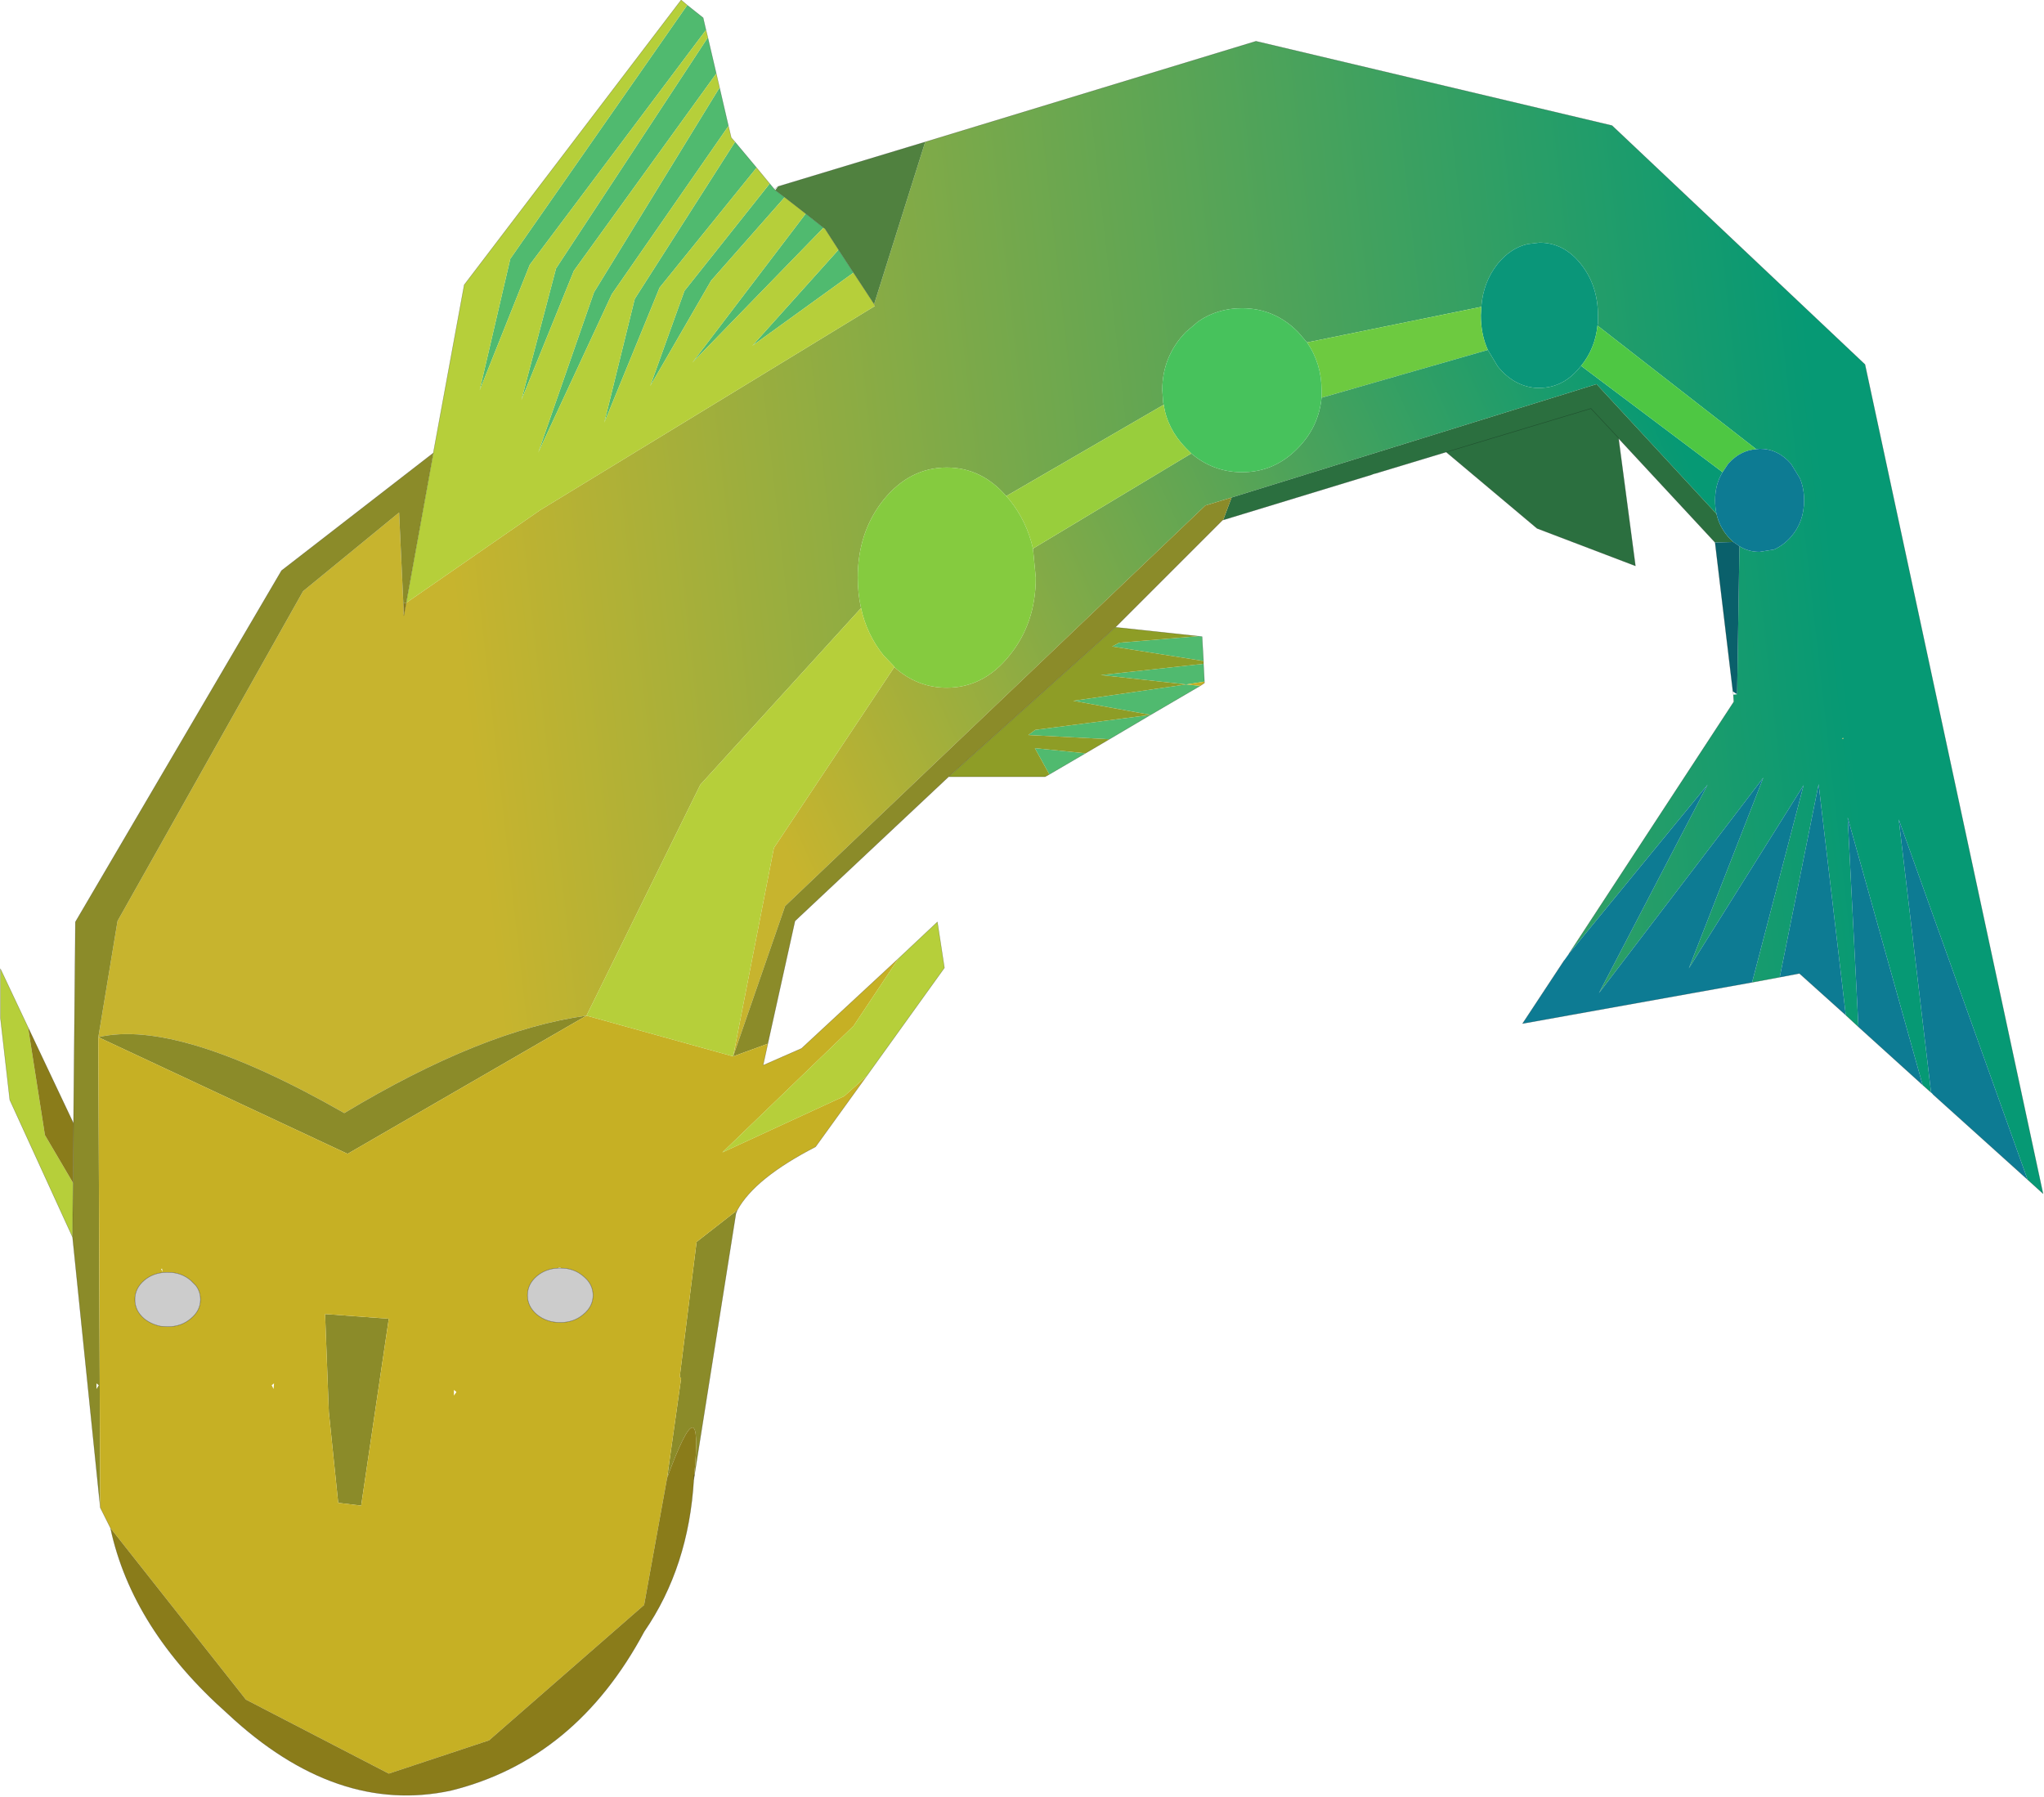 <svg viewBox="0 0 48.211 42.378" xmlns="http://www.w3.org/2000/svg" xmlns:xlink="http://www.w3.org/1999/xlink"><use transform="translate(.01) scale(.221)" width="218" height="191.6" xlink:href="#a"/><defs><linearGradient id="b" x1="-819.2" x2="819.2" gradientTransform="matrix(-.089 .01 -.009 -.08 14.1 -24.05)" gradientUnits="userSpaceOnUse"><stop stop-color="#069974" offset="0"/><stop stop-color="#c7b42e" offset="1"/></linearGradient><linearGradient id="c" x1="-819.2" x2="819.2" gradientTransform="matrix(-.059 .025 -.009 -.02 21.35 -29.45)" gradientUnits="userSpaceOnUse"><stop stop-color="#069974" offset="0"/><stop stop-color="#c7b42e" offset="1"/></linearGradient><g id="a"><path d="m61.45-61.05.05-.25v-.85q0-3.2-1.85-5.5-1.8-2.25-4.4-2.25l-1.25.15q-1.8.4-3.2 2.1-1.55 1.95-1.75 4.6l-18.6 3.8-.95-1.1q-2.5-2.55-6-2.55-2.6 0-4.65 1.4l-1.35 1.15q-2.5 2.6-2.5 6.2l.1 1.35.05.2-16.8 9.75Q-4.3-45.9-8-45.9q-3.95 0-6.75 3.45-2.75 3.45-2.75 8.3 0 1.7.35 3.25L-34.3-12.05-46.45 12.6Q-57.6 14.15-72.3 23-90 12.9-98.55 14.9l2.05-12.4 19.8-35.2 10.25-8.4.45 9.7.05 1.3.25-1.35 14.3-9.9 35.75-21.8-.1-.2 5.45-17.3L25-91.4l38 9 27 25.5 8.9 41.45L109 31.6l-1.65-1.5L93.6-8.35l3.45 29.15-.9-.8-8-28.55L89.3 13.8l-1.35-1.25-2.9-24.65L80.9 8.5l-2.95.55L83.45-12 71.2 7.55l7.95-20.35-17.55 23 11.6-22.25L58.4 6 76-20.9l-.05-.75.4-.05.25-15.8q.95.6 2.15.6l1.55-.25q1-.45 1.8-1.35 1.4-1.6 1.4-3.9 0-1.3-.45-2.35l-.95-1.55q-1.4-1.6-3.35-1.6l-.35.05-16.95-13.2m26.25 44.1-.05-.1-.1.1h.15" fill="url(#b)" fill-rule="evenodd" transform="translate(109 95.8)"/><path d="M49.05-63.05q.2-2.65 1.75-4.6 1.4-1.7 3.2-2.1l1.25-.15q2.6 0 4.4 2.25 1.85 2.3 1.85 5.5v.85l-.05.25q-.25 2.45-1.75 4.3l-.05.05q-1.8 2.3-4.4 2.3h-.4q-2.35-.2-4.05-2.3l-1.05-1.75Q49-60.1 49-62.15l.05-.9" fill="#0a9679" fill-rule="evenodd" transform="translate(109 95.8)"/><path d="m30.45-59.25 18.6-3.8-.05.9q0 2.05.75 3.7L32-53.35v-.8q0-2.85-1.55-5.1" fill="#6dca40" fill-rule="evenodd" transform="translate(109 95.8)"/><path d="m49.75-58.45 1.05 1.75q1.7 2.1 4.05 2.3h.4q2.6 0 4.4-2.3l.05-.05L74.8-45.4q-.8 1.3-.8 3 0 .75.15 1.45L61.35-54.8 22.4-42.7l-2.8.85L-25.25.9l-5.55 16.05 4.35-22.25 12.85-19.3q2.45 2.2 5.6 2.2 3.95 0 6.7-3.45 2.8-3.45 2.8-8.3l-.3-3.1L18.1-47.4q2.3 1.95 5.3 2h.1q3.5 0 6-2.6 2.2-2.25 2.5-5.35l17.75-5.1" fill="url(#c)" fill-rule="evenodd" transform="translate(109 95.8)"/><path d="m61.45-61.05 16.95 13.2q-1.7.1-3 1.55l-.6.9-15.1-11.35q1.5-1.85 1.75-4.3" fill="#4ec743" fill-rule="evenodd" transform="translate(109 95.8)"/><path d="m15.15-52.6-.05-.2-.1-1.35q0-3.6 2.5-6.2l1.35-1.15q2.05-1.4 4.65-1.4 3.5 0 6 2.55l.95 1.1Q32-57 32-54.15v.8q-.3 3.1-2.5 5.35-2.5 2.6-6 2.6h-.1q-3-.05-5.3-2l-.6-.6q-1.95-2-2.35-4.6" fill="#47c25c" fill-rule="evenodd" transform="translate(109 95.8)"/><path d="m21.5-40.3.9-2.4 38.95-12.1 12.8 13.85q.3 1.35 1.25 2.45l.55.55-1.95.05L63.7-49v-.05.05l1.8 13.6-10.5-4-9.7-8.15-7.6 2.3-.3.1-15.9 4.85m42.2-8.75-2.95-3.15-15.45 4.65 15.45-4.65 2.95 3.15" fill="#2b6f3f" fill-rule="evenodd" transform="translate(109 95.8)"/><path d="m-66-31.4-.45-9.7-10.25 8.4-19.8 35.2-2.05 12.4q8.55-2 26.25 8.1 14.7-8.85 25.85-10.4l-25.5 14.75-26.6-12.45.2 50.15-2.95-28.8.05-5.8.05-6.35.2-21.5 22-37.5 16.2-12.55-2.9 16-.3.05m87.5-8.9h-.05L10-28.85-7.8-12.9-24.2 2.5l-2.9 13.1-3.7 1.35L-25.25.9 19.6-41.85l2.8-.85-.9 2.4m-52 74L-35 62.1l.05-.5q1-10.25-2.9.35l1.5-10.65-.15-.15 1.8-14.4 4.1-3.2.1.15m-43.85 10.75 6.8.5-2.95 19.95-2.45-.3-1-9.7-.4-10.45m-24.15 7.6-.25-.2v.6l.25-.4" fill="#8b8b29" fill-rule="evenodd" transform="translate(109 95.8)"/><path d="m-1.65-42.85 16.8-9.75q.4 2.6 2.35 4.6l.6.6L1.2-37.25q-.65-2.9-2.5-5.2l-.35-.4" fill="#98ce3c" fill-rule="evenodd" transform="translate(109 95.8)"/><path d="m18.85-27.9.4.05.15 2.6-9.75-1.55.75-.4 8.45-.7m.55 2.95.1 1.9-1.95.3 1.5.15-5.3 3.1-4.4 2.6-8.65-.45.75-.55 12.3-1.6L5.5-21l12.05-1.75-9.1-1 10.95-1.2M6.8-15.4l-3.85 2.25-1.55-2.8 5.4.55m-40.3-76.4.9 3.85-15.2 21.05-5.6 13.8 3.7-14.05 16.2-24.65m1.25 5.35.95 4.1-12.45 17.95-7.85 16.9 5.95-17.1 13.4-21.85m1.65 5.8 2.3 2.75-10.35 12.8-5.9 14.4 3.25-13.2 10.7-16.75m3.7 4.45.5.6.1.1 1 .75-7.85 8.9-6.5 11.25L-36-64.75l9.1-11.45m-8.8-19.05 1.7 1.35.3 1.3-18.8 25.05-5.35 13.4 3.25-13.95v-.05l18.9-27.1M-23.05-73l1.9 1.5-14 14.4 12.1-15.9m3.5 3.85 1.6 2.45-10.8 7.8 9.2-10.25" fill="#50ba6f" fill-rule="evenodd" transform="translate(109 95.8)"/><path d="M-7.8-12.9 10-28.85l8.85.95-8.45.7-.75.4 9.75 1.55v.3l-10.95 1.2 9.1 1L5.5-21l8.25 1.5-12.3 1.6-.75.55 8.65.45-2.55 1.5-5.4-.55 1.55 2.8-.45.25H-7.8" fill="#8e9d26" fill-rule="evenodd" transform="translate(109 95.8)"/><path d="M-17.15-30.9q-.35-1.55-.35-3.25 0-4.85 2.75-8.3 2.8-3.45 6.75-3.45 3.7 0 6.35 3.05l.35.4q1.85 2.3 2.5 5.2l.3 3.1q0 4.85-2.8 8.3Q-4.05-22.4-8-22.4q-3.15 0-5.6-2.2v-.05l-1.15-1.2q-1.8-2.25-2.4-5.05" fill="#85cb3f" fill-rule="evenodd" transform="translate(109 95.8)"/><path d="m-30.8 16.95 3.7-1.35-.5 2.3 4.1-1.8 10.35-9.6-4.8 7.2-14 13.5 13-6 2.4-2.15L-22 26.6q-6.5 3.35-8.35 6.75l-.25.2-4.1 3.2-1.8 14.4.15.15-1.5 10.65-2.45 13.55-16.55 14.45-10.7 3.55-15.25-7.9-14.45-18.3-1.1-2.2v-.05l-.2-50.15 26.6 12.45 25.5-14.75 15.65 4.35m50.3-40v.15l-.45.3-1.5-.15 1.95-.3m68.2 6.1h-.15l.1-.1.05.1m-162.05 61.4.4 10.45 1 9.7 2.45.3 2.95-19.95-6.8-.5m24.9-4.9q-1.35.05-2.3.85-1 .85-1 2.05t1 2.05q1.05.85 2.5.85t2.45-.85q1.05-.85 1.05-2.05t-1.05-2.05q-1-.85-2.4-.85v-.05h-.25v.05m-11.15 13.6.25-.35v-.05l-.25-.2v.6m-19.2-1.3-.25.2.2.4.05-.6M-91.15 40h-.2q-1.35.05-2.3.85-1 .85-1 2.05t1 2.05q.75.6 1.75.8l.75.05q1.45 0 2.45-.85 1.05-.85 1.05-2.05 0-.85-.5-1.5l-.55-.55q-1-.85-2.4-.85h-.05m-.55-.05-.05-.35-.1.05.15.3" fill="#c6b024" fill-rule="evenodd" transform="translate(109 95.8)"/><path d="m78.4-47.85.35-.05q1.95 0 3.35 1.6l.95 1.55q.45 1.05.45 2.35 0 2.3-1.4 3.9-.8.9-1.8 1.35l-1.55.25q-1.2 0-2.15-.6l-.65-.45-.55-.55q-.95-1.1-1.25-2.45-.15-.7-.15-1.45 0-1.7.8-3l.6-.9q1.3-1.45 3-1.55M58.4 6l14.8-18.05L61.6 10.2l17.55-23L71.2 7.55 83.45-12l-5.5 21.05-24.5 4.4L57.9 6.7l.5-.7m22.5 2.5 4.15-20.6 2.9 24.65L83 8.1l-2.1.4m8.4 5.3L88.15-8.55l8 28.55-6.85-6.2m7.75 7L93.6-8.35l13.75 38.45-10.1-9.1-.2-.2" fill="#0d7b93" fill-rule="evenodd" transform="translate(109 95.8)"/><path d="m76.6-37.5-.25 15.8-.45-.3L74-37.9l1.95-.05.65.45" fill="#0a606b" fill-rule="evenodd" transform="translate(109 95.8)"/><path d="m-15.75-63.35.1.2-35.75 21.8-14.3 9.9 2.9-16 3.3-17.95 23.15-30.4.65.55-18.9 27.1v.05l-3.25 13.95 5.35-13.4 18.8-25.05.2.8-16.2 24.65-3.7 14.05 5.6-13.8 15.2-21.05.35 1.5-13.4 21.85-5.95 17.1 7.85-16.9 12.45-17.95.3 1.25.4.45-10.7 16.75-3.25 13.2 5.9-14.4 10.35-12.8 1.4 1.7-9.1 11.45-3.65 10.15 6.5-11.25 7.85-8.9 2.25 1.75-12.1 15.9 14-14.4.15.1 1.45 2.25-9.2 10.25 10.8-7.8 2.2 3.35m-30.7 75.95 12.15-24.65 17.15-18.85q.6 2.8 2.4 5.05l1.15 1.2v.05L-26.45-5.3l-4.35 22.25-15.65-4.35m29.9 6.45-2.4 2.15-13 6 14-13.5 4.8-7.2L-9 2.6l.75 4.9-8.3 11.55m-84.75 17.2L-108 21.6l-1-8.75V7.6l2.95 6.25 1.8 11.5 3 5.1-.05 5.8" fill="#b6cf3a" fill-rule="evenodd" transform="translate(109 95.8)"/><path d="m-10.3-80.65-5.45 17.3-2.2-3.35-1.6-2.45L-21-71.4l-.15-.1-1.9-1.5-2.25-1.75-1-.75.3-.4 15.7-4.75" fill="#50813f" fill-rule="evenodd" transform="translate(109 95.8)"/><path d="m-65.7-31.45-.25 1.35-.05-1.3.3-.05m35.35 64.8-.15.35-.1-.15.25-.2m-4.6 28.25-.05.5q-.55 9.35-5.3 16.25Q-47.6 92-60.9 95.3q-12.25 2.65-23.85-8.2-10.2-9.05-12.5-19.8l14.45 18.3 15.25 7.9 10.7-3.55L-40.3 75.5l2.45-13.55q3.9-10.6 2.9-.35m-71.1-47.75 4.85 10.25-.05 6.35-3-5.1-1.8-11.5" fill="#8a7c1a" fill-rule="evenodd" transform="translate(109 95.8)"/><path d="M-49.2 39.55q1.4 0 2.4.85 1.05.85 1.05 2.05t-1.05 2.05q-1 .85-2.45.85t-2.5-.85q-1-.85-1-2.05t1-2.05q.95-.8 2.3-.85h.25m-41.95.45h.05q1.4 0 2.4.85l.55.55q.5.65.5 1.5 0 1.2-1.05 2.05-1 .85-2.45.85l-.75-.05q-1-.2-1.75-.8-1-.85-1-2.05t1-2.05q.95-.8 2.3-.85h.2" fill="#ccc" fill-rule="evenodd" transform="translate(109 95.8)"/><path d="M59.8 135.35q1.4 0 2.4.85 1.05.85 1.05 2.05t-1.05 2.05q-1 .85-2.45.85t-2.5-.85q-1-.85-1-2.05t1-2.05q.95-.8 2.3-.85m.25 0h-.25m-41.7.45h.05q1.4 0 2.4.85l.55.55q.5.65.5 1.5 0 1.2-1.05 2.05-1 .85-2.45.85l-.75-.05q-1-.2-1.75-.8-1-.85-1-2.05t1-2.05q.95-.8 2.3-.85h.2" fill="none" stroke="#000" stroke-linecap="round" stroke-linejoin="round" stroke-opacity=".502" stroke-width=".05"/><path d="m184.95 74.15.05.75-17.6 26.9m48.95 24.1 1.65 1.5-10.1-47.05L199 38.9l-27-25.5-38-9-35.3 10.75m-5.45 17.3.1.2M43.3 64.35l-.25 1.35M119 66.95l11.45-11.45h.05l15.9-4.85M81.9 111.4l2.9-13.1 16.4-15.4L119 66.95l8.85.95.4.05.15 2.6v.3l.1 1.9v.15l-.45.3-5.3 3.1-4.4 2.6-2.55 1.5-3.85 2.25-.45.25h-10.3m45.5-32.35 7.6-2.3 15.45-4.65 2.95 3.15v.05L183 57.9l1.9 15.9.05.35m-12.25-27.4v.05l1.8 13.6-10.5-4-9.7-8.15m51.95 68.55 10.1 9.1M75.5 4l.9 3.85.35 1.5.95 4.1.3 1.25.4.45 2.3 2.75 1.4 1.7.5.6.4-.3 15.7-4.75M75.3 3.2l.2.8M73.3.55 75 1.9l.3 1.3m-2-2.65L72.65 0 49.5 30.4l-3.3 17.95-2.9 16M82.6 20.2l.1.1 1 .75 2.25 1.75 1.9 1.5.15.1 1.45 2.25 1.6 2.45 2.2 3.35M7.8 119.9 8 98.4l22-37.5 16.2-12.55m49.65 53.95-10.35 9.6-4.1 1.8.5-2.3m13.95-9.1 4.15-3.9.75 4.9-8.3 11.55L87 122.4q-6.5 3.35-8.35 6.75l-.15.35m-4.45 27.9-.05.5q-.55 9.35-5.3 16.25-7.3 13.65-20.6 16.95-12.25 2.65-23.85-8.2-10.2-9.05-12.5-19.8l-1.1-2.2v-.05l-2.95-28.8L1 117.4l-1-8.75v-5.25l2.95 6.25L7.8 119.9l-.05 6.35-.05 5.8" fill="none" stroke="#000" stroke-linecap="round" stroke-linejoin="round" stroke-opacity=".302" stroke-width=".05"/><path d="m186.95 104.85 2.95-.55 2.1-.4 4.95 4.45 1.35 1.25 6.85 6.2.9.8m-39.15-14.1-4.45 6.75 24.5-4.4M78.5 129.5 74 157.9l.05-.5" fill="none" stroke="#000" stroke-linecap="round" stroke-linejoin="round" stroke-opacity=".302" stroke-width=".05"/></g></defs></svg>